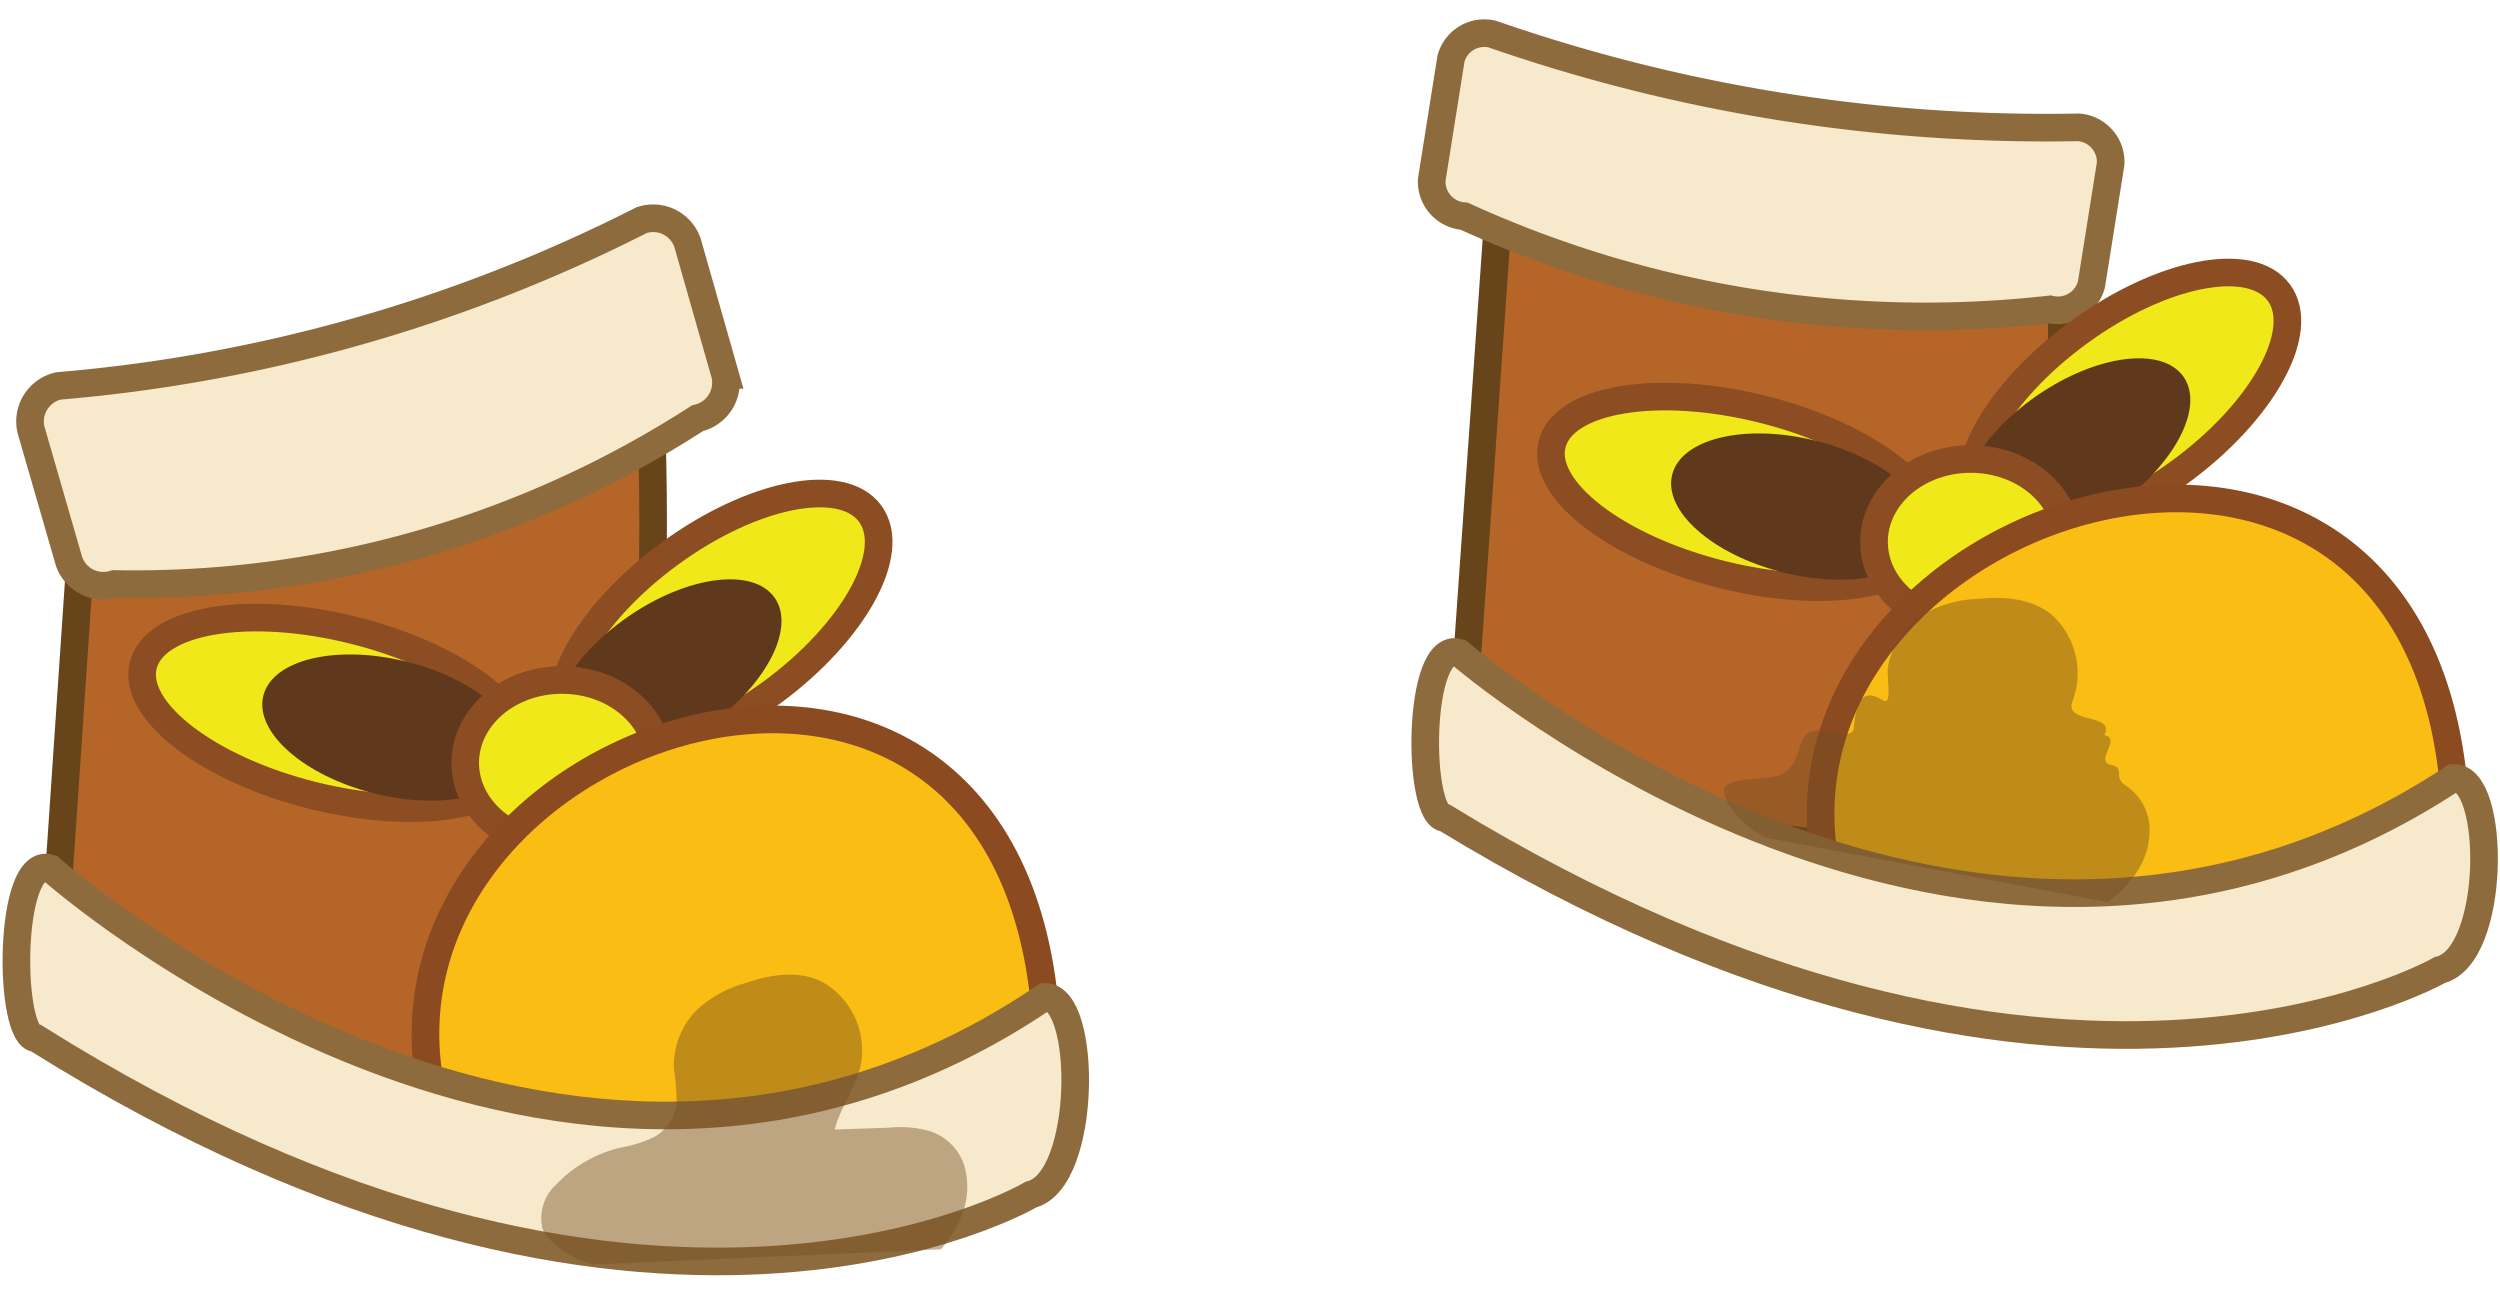 <svg xmlns="http://www.w3.org/2000/svg" viewBox="0 0 181 94"><defs><style>.cls-1{fill:#b56528;stroke:#68441a;}.cls-1,.cls-2,.cls-3,.cls-5{stroke-miterlimit:10;stroke-width:2px;}.cls-2{fill:#f7e9cb;stroke:#8e6b3d;}.cls-3{fill:#f0e818;stroke:#8b4d21;}.cls-4{fill:#60381c;}.cls-5{fill:#f9bd13;stroke:#8b4a20;}.cls-6{fill:#754d24;opacity:0.44;}</style></defs><g id="Layer_40" data-name="Layer 40"><path class="cls-1" d="M6.51,30.18,4.18,64.59s8.29,12.43,28,13.47c0,0,16.58,5.45,15-47Z"/><path class="cls-2" d="M50.5,30.28a75.15,75.15,0,0,1-42.21,12A2.63,2.63,0,0,1,5,40.65L2.24,31.1a2.64,2.64,0,0,1,2-3.16,114.27,114.27,0,0,0,42.21-12,2.63,2.63,0,0,1,3.33,1.65l2.72,9.55A2.64,2.64,0,0,1,50.5,30.28Z"/><ellipse class="cls-3" cx="52.16" cy="45.13" rx="13.43" ry="6.24" transform="translate(-16.58 39.5) rotate(-36.19)"/><ellipse class="cls-3" cx="24.13" cy="51.61" rx="6.16" ry="14.18" transform="translate(-31.8 62.48) rotate(-75.94)"/><ellipse class="cls-4" cx="28.28" cy="52.68" rx="4.91" ry="9.49" transform="translate(-29.7 67.31) rotate(-75.94)"/><ellipse class="cls-4" cx="48.28" cy="48.68" rx="9.49" ry="4.91" transform="translate(-19.09 35.95) rotate(-34.54)"/><ellipse class="cls-3" cx="40.68" cy="55.23" rx="7" ry="6"/><path class="cls-5" d="M31.18,78.73c-5-26,41.5-41.5,44.5-5.5C75.68,73.23,61.18,90.73,31.18,78.73Z"/><path class="cls-2" d="M3.64,62.87s37,33.05,72,9.31c3.09-.09,3.09,13.28-1,14.31,0,0-27.76,16.45-72-11.31C.56,75.18.56,61.81,3.64,62.87Z"/><path class="cls-6" d="M68.13,90.45a8.35,8.35,0,0,0,1.6-2.74,5.49,5.49,0,0,0,.06-3.4,3.89,3.89,0,0,0-2.36-2.38,7.78,7.78,0,0,0-3-.29l-4,.14c.45-1.77,1.66-3.12,1.94-5a5.7,5.7,0,0,0-2.93-5.74c-1.81-.84-3.79-.44-5.62.18a8.42,8.42,0,0,0-3.41,1.94,5.75,5.75,0,0,0-1.62,4.21,16.43,16.43,0,0,1,.2,2.51,3.25,3.25,0,0,1-1.59,2.42,9.19,9.19,0,0,1-2.48.79,9.42,9.42,0,0,0-4.65,2.67,3.31,3.31,0,0,0-1,3.17,2.67,2.67,0,0,0,.81,1.07A6.61,6.61,0,0,0,43,91.55"/><path class="cls-1" d="M108.51,15l-2.33,33.21s8.29,12,28,13c0,0,16.58,5.26,15-45.37Z"/><path class="cls-2" d="M148.42,22.4A80.46,80.46,0,0,1,106,15.65,2.5,2.5,0,0,1,103.66,13l1.39-8.75a2.5,2.5,0,0,1,3-1.78,122.29,122.29,0,0,0,42.44,6.75,2.51,2.51,0,0,1,2.32,2.63l-1.39,8.75A2.51,2.51,0,0,1,148.42,22.4Z"/><ellipse class="cls-3" cx="154.16" cy="29.13" rx="13.43" ry="6.24" transform="translate(12.54 96.64) rotate(-36.19)"/><ellipse class="cls-3" cx="126.13" cy="35.61" rx="6.16" ry="14.18" transform="translate(60.94 149.31) rotate(-75.94)"/><ellipse class="cls-4" cx="130.28" cy="36.68" rx="4.91" ry="9.49" transform="translate(63.04 154.14) rotate(-75.94)"/><ellipse class="cls-4" cx="150.28" cy="32.68" rx="9.49" ry="4.91" transform="translate(7.96 90.96) rotate(-34.54)"/><ellipse class="cls-3" cx="142.68" cy="39.23" rx="7" ry="6"/><path class="cls-5" d="M132.18,62.73c-5-26,42.5-41.5,45.5-5.5C177.68,57.23,162.18,74.73,132.18,62.73Z"/><path class="cls-2" d="M105.64,47.26s37,32.15,72,9.06c3.09-.09,3.09,12.91-1,13.91,0,0-27.76,16-72-11C102.56,59.23,102.56,46.23,105.64,47.26Z"/><path class="cls-6" d="M152.61,65.32A8.47,8.47,0,0,0,154.79,63a5.53,5.53,0,0,0,.83-3.29,3.9,3.9,0,0,0-1.75-2.86c-.88-.57,0-1.26-1-1.46-1.29-.25.78-1.92-.52-2.17.84-1.62-3-.77-2.29-2.49a5.7,5.7,0,0,0-1.55-6.25c-1.56-1.23-3.58-1.3-5.51-1.11a8.38,8.38,0,0,0-3.76,1.11,5.75,5.75,0,0,0-2.54,3.73c-.15.83.36,2.9-.38,2.49s-1.85-1.05-2.1,2c-.07.89-1.73.19-2.59.2-1.74,0-.91,2-2.52,3.1-.88.59-4.43.12-4.29,1.31a2.53,2.53,0,0,0,.55,1.22,6.44,6.44,0,0,0,2.49,2.12"/></g></svg>